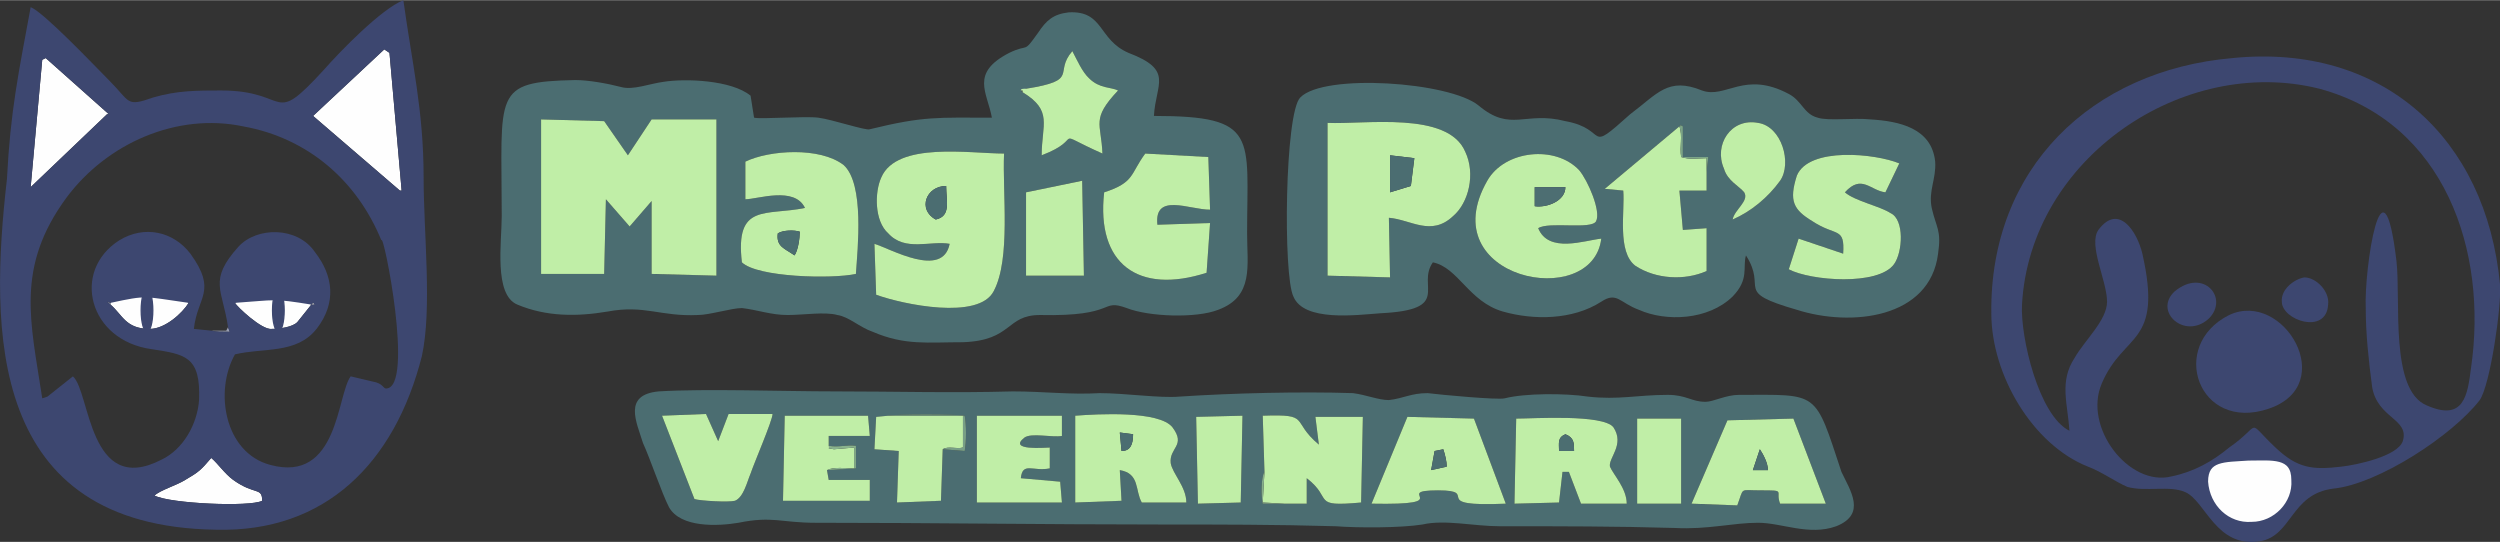 <?xml version="1.0" encoding="UTF-8"?>
<!DOCTYPE svg PUBLIC "-//W3C//DTD SVG 1.1//EN" "http://www.w3.org/Graphics/SVG/1.1/DTD/svg11.dtd">
<!-- Creator: CorelDRAW X8 -->
<svg xmlns="http://www.w3.org/2000/svg" xml:space="preserve" width="4363px" height="946px" version="1.1" style="shape-rendering:geometricPrecision; text-rendering:geometricPrecision; image-rendering:optimizeQuality; fill-rule:evenodd; clip-rule:evenodd"
viewBox="0 0 4320 936"
 xmlns:xlink="http://www.w3.org/1999/xlink">
 <rect x="0" y="0" width="4320" height="936" fill="#333333" stroke="none"/>
 <defs>
  <style type="text/css">
   <![CDATA[
    .str1 {stroke:#3D4770;stroke-width:9.139}
    .str0 {stroke:#3D4770;stroke-width:2.339}
    .fil1 {fill:#3D4770}
    .fil12 {fill:#3D4770}
    .fil0 {fill:#4B6D71}
    .fil6 {fill:#4C6E71}
    .fil4 {fill:#4D6E72}
    .fil5 {fill:#789F86}
    .fil8 {fill:#7CA588}
    .fil9 {fill:#87AE8C}
    .fil7 {fill:#89B28D}
    .fil10 {fill:#989EB3}
    .fil2 {fill:#C0EEA7}
    .fil11 {fill:#EFF0F3}
    .fil3 {fill:#FEFEFE}
   ]]>
  </style>
 </defs>
 <g id="Capa_x0020_1">
  <path class="fil0" d="M1873 476l-100 0 0 -144 97 -20 3 164 0 0zm-138 -211c-3,67 12,182 -18,238 -26,50 -156,23 -203,6l-3 -88c27,8 118,61 130,0 -33,-6 -77,14 -106,-18 -24,-21 -24,-71 -12,-97 27,-62 153,-41 212,-41zm265 123l91 -3 -6 86c-118,38 -191,-15 -177,-139 53,-17 45,-32 71,-67l109 6 3 91c-36,0 -97,-30 -91,26l0 0zm-956 85l-109 0 0 -267 109 3 41 59 41 -62 112 0 0 270 -112 -3 0 -126 -38 44 -41 -47 -3 129 0 0zm244 -129l0 -65c41,-20 129,-26 170,6 36,33 24,144 21,188 -41,9 -170,6 -197,-20 -12,-103 41,-80 109,-94 -18,-38 -82,-15 -103,-15l0 0zm485 -191c94,-15 47,-27 80,-65 8,15 17,36 29,47 18,18 38,15 50,21 -47,50 -29,56 -27,109 -94,-42 -26,-27 -105,3 0,-53 20,-77 -33,-109l-3 -3 9 -3 0 0zm-59 50c-94,0 -117,-3 -211,20 -6,3 -65,-17 -89,-20 -23,-3 -100,3 -111,0l-6 -38c-33,-27 -112,-30 -150,-24 -24,3 -53,15 -74,9 -23,-6 -56,-12 -79,-12 -144,3 -127,21 -127,235 0,45 -14,136 27,153 50,21 103,21 156,12 64,-12 91,9 156,6 20,0 58,-12 76,-12 27,3 50,12 79,12 27,0 65,-6 86,0 20,3 38,21 61,29 56,24 95,18 156,18 86,-3 74,-47 133,-47 135,3 103,-29 150,-12 38,15 120,18 158,3 62,-23 50,-76 50,-132 0,-168 21,-203 -161,-203 3,-56 35,-79 -44,-109 -53,-23 -42,-73 -103,-70 -27,3 -39,14 -53,35 -27,38 -15,18 -50,35 -68,35 -38,68 -30,112l0 0z"/>
  <path class="fil0" d="M2067 720l80 -2 -3 150 -74 2 -3 -150 0 0zm935 153l-79 -3 62 -144 114 -3 56 147 -79 0c-9,-23 12,-23 -35,-23 -36,0 -27,-6 -39,26l0 0zm-632 -3l62 -150 115 3 55 147c-138,6 -41,-23 -117,-23 -83,0 38,26 -115,23zm535 0l-76 0 0 -147 76 0 0 147zm-1370 -152c9,-3 121,-3 132,0 3,14 3,47 0,61l-38 -3 -3 89 -76 3 3 -89 -42 -3 3 -56 21 -2 0 0zm1276 152l-79 0 -21 -55 -11 0 -6 53 -77 2 3 -147c30,0 150,-8 168,15 20,30 -9,53 -6,68 6,14 29,38 29,64l0 0zm-761 -2l-77 0c-12,-21 -3,-50 -38,-56l3 53 -80 3 0 -150c39,-3 145,-9 168,20 24,32 -6,35 -3,62 3,18 27,41 27,68l0 0zm-236 -95l0 36c-29,6 -47,-12 -50,17l68 6 3 36 -147 0 0 -150 147 0 0 35c-18,3 -53,-6 -65,3 -29,23 36,17 44,17l0 0zm-382 -3c18,3 29,-2 47,0l0 39 -50 3 3 17 71 0 0 36 -150 0 3 -147 144 0 3 35 -71 0 0 17 0 0zm788 100l-38 0c-3,-11 -3,-47 3,-55l-3 -97c85,-3 47,8 97,50l-6 -48 82 0 -3 148c-88,8 -47,-6 -94,-42l0 44 -38 0 0 0zm-1020 -8l-56 -144 76 -3 21 47 18 -47 76 0c0,11 -32,85 -38,103 -6,14 -12,41 -27,47 -11,3 -61,0 -70,-3l0 0zm-62 -186c-62,6 -38,53 -27,89 12,26 33,88 45,111 20,36 85,33 120,27 59,-12 74,0 133,0 199,0 397,3 594,3 102,0 202,0 305,3 39,3 112,3 150,-3 39,-9 89,3 133,3 103,0 203,0 303,3 58,3 100,-9 144,-9 41,0 88,23 135,6 53,-21 24,-62 9,-94 -47,-142 -38,-133 -177,-133 -23,0 -44,12 -58,12 -24,0 -33,-12 -65,-12 -53,0 -85,9 -138,3 -39,-6 -109,-6 -144,3 -12,3 -109,-6 -133,-9 -29,0 -41,9 -67,12 -18,0 -39,-9 -62,-12 -91,-3 -209,0 -300,6 -33,3 -94,-6 -138,-6 -50,3 -97,-3 -150,-3 -103,3 -206,0 -306,0 -91,0 -224,-5 -306,0l0 0z"/>
  <path class="fil0" d="M2767 412c-15,126 -294,70 -197,-100 30,-53 118,-62 159,-18 15,18 38,71 29,88 -8,15 -82,0 -100,12 18,44 80,21 109,18zm-473 -200c64,3 208,-21 238,50 18,38 6,88 -21,111 -38,36 -73,6 -111,3l2 103 -108 -3 0 -264 0 0zm608 6c6,0 -5,-6 6,0l0 53 44 0 -3 26 0 32 -47 0 6 68 41 -3 0 74c-38,17 -88,14 -123,-9 -32,-24 -18,-94 -21,-130l-32 -3 129 -108 0 0zm283 220c3,-47 -12,-29 -53,-56 -33,-20 -41,-35 -27,-79 21,-50 136,-38 177,-21l-24 50c-26,-3 -41,-32 -70,0 17,15 61,24 79,36 24,11 21,67 6,88 -26,38 -144,29 -182,9l17 -53 77 26 0 0zm-191 -59c3,-17 29,-32 20,-47 -9,-11 -29,-20 -35,-41 -18,-41 12,-88 59,-79 41,6 59,70 38,100 -21,29 -50,53 -82,67l0 0zm-518 74c44,9 62,68 121,85 53,15 120,15 170,-17 27,-18 32,2 65,14 47,21 120,18 162,-23 29,-30 17,-50 23,-71 38,59 -23,62 88,94 94,30 230,15 244,-97 6,-41 -3,-44 -11,-79 -6,-30 8,-50 6,-80 -6,-58 -62,-70 -112,-73 -27,-3 -74,3 -91,-3 -24,-6 -27,-29 -50,-41 -77,-41 -109,9 -150,-6 -59,-24 -77,6 -124,41 -79,71 -35,26 -112,12 -70,-18 -94,20 -150,-27 -50,-41 -267,-56 -308,-14 -27,26 -30,308 -12,344 18,44 109,32 150,29 126,-6 62,-47 91,-88l0 0z"/>
  <path class="fil1" d="M3576 744c-53,-26 -85,-162 -82,-218 14,-253 279,-432 514,-373 218,59 291,282 262,482 -6,47 -12,94 -77,65 -64,-27 -44,-182 -52,-250 -24,-200 -56,15 -53,82 0,44 5,91 11,136 9,55 65,55 53,94 -9,26 -79,41 -106,44 -50,6 -76,3 -114,-33 -53,-50 -21,-41 -80,0 -29,24 -61,42 -100,50 -73,18 -153,-85 -120,-161 38,-89 106,-65 70,-224 -9,-38 -41,-88 -76,-41 -18,26 15,88 15,124 0,32 -39,67 -56,97 -27,41 -12,79 -9,126l0 0zm282 -644c-244,21 -420,191 -417,441 0,106 71,227 167,265 24,9 47,26 68,35 32,9 73,-3 100,9 35,15 53,97 129,85 56,-9 53,-82 127,-91 78,-8 206,-92 253,-153 18,-26 38,-162 35,-200 -24,-253 -203,-417 -462,-391l0 0z"/>
  <polygon class="fil2" points="1047,344 1088,391 1126,347 1126,473 1238,476 1238,206 1126,206 1085,268 1044,209 935,206 935,473 1044,473 "/>
  <path class="fil2" d="M1617 379c-32,-17 -17,-58 18,-58 0,26 9,52 -18,58zm118 -114c-59,0 -185,-21 -212,41 -12,26 -12,76 12,97 29,32 73,12 106,18 -12,61 -103,8 -130,0l3 88c47,17 177,44 203,-6 30,-56 15,-171 18,-238z"/>
  <path class="fil2" d="M2402 268l42 5 -6 48 -36 11 0 -64zm-108 208l108 3 -2 -103c38,3 73,33 111,-3 27,-23 39,-73 21,-111 -30,-71 -174,-47 -238,-50l0 264 0 0z"/>
  <path class="fil2" d="M1373 441c-17,-12 -32,-15 -29,-38 9,-6 29,-6 38,-3 0,12 -3,32 -9,41zm-85 -97c21,0 85,-23 103,15 -68,14 -121,-9 -109,94 27,26 156,29 197,20 3,-44 15,-155 -21,-188 -41,-32 -129,-26 -170,-6l0 65 0 0z"/>
  <path class="fil2" d="M2652 323l53 0c0,24 -32,36 -53,33l0 -33zm115 89c-29,3 -91,26 -109,-18 18,-12 92,3 100,-12 9,-17 -14,-70 -29,-88 -41,-44 -129,-35 -159,18 -97,170 182,226 197,100z"/>
  <path class="fil2" d="M2000 388c-6,-56 55,-26 91,-26l-3 -91 -109 -6c-26,35 -18,50 -71,67 -14,124 59,177 177,139l6 -86 -91 3 0 0z"/>
  <path class="fil2" d="M3185 438l-77 -26 -17 53c38,20 155,29 182,-9 15,-21 18,-77 -6,-88 -18,-12 -62,-21 -79,-36 29,-32 44,-3 70,0l24 -50c-41,-17 -156,-29 -177,21 -14,44 -6,59 27,79 41,27 56,9 53,56l0 0z"/>
  <path class="fil2" d="M2949 297l0 -24c-14,0 -29,3 -44,-2 -3,-18 3,-36 -3,-53l-129 108 32 3c3,36 -11,106 21,130 35,23 85,26 123,9l0 -74 -41 3 -6 -68 47 0 0 -32 0 0z"/>
  <path class="fil1" d="M3852 544c-106,53 -53,203 68,162 123,-41 26,-206 -68,-162z"/>
  <path class="fil2" d="M1938 779l-3 -32 23 3c0,18 -5,29 -20,29l0 0zm112 89c0,-27 -24,-50 -27,-68 -3,-27 27,-30 3,-62 -23,-29 -129,-23 -168,-20l0 150 80 -3 -3 -53c35,6 26,35 38,56l77 0 0 0z"/>
  <path class="fil2" d="M2185 815l-3 53 38 2 38 0 0 -44c47,36 6,50 94,42l3 -148 -82 0 6 48c-50,-42 -12,-53 -97,-50l3 97z"/>
  <path class="fil2" d="M2694 779c0,-14 -3,-23 11,-29 15,6 15,15 15,29l-26 0zm117 91c0,-26 -23,-50 -29,-64 -3,-15 26,-38 6,-68 -18,-23 -138,-15 -168,-15l-3 147 77 -2 6 -53 11 0 21 55 79 0 0 0z"/>
  <path class="fil2" d="M2494 776c3,9 6,21 6,30l-27 6 6 -33 15 -3 0 0zm-124 94c153,3 32,-23 115,-23 76,0 -21,29 117,23l-55 -147 -115 -3 -62 150z"/>
  <path class="fil2" d="M3041 776c6,9 14,24 14,36l-26 0 12 -36zm-39 97c12,-32 3,-26 39,-26 47,0 26,0 35,23l79 0 -56 -147 -114 3 -62 144 79 3 0 0z"/>
  <path class="fil2" d="M1200 862c9,3 59,6 70,3 15,-6 21,-33 27,-47 6,-18 38,-92 38,-103l-76 0 -18 47 -21 -47 -76 3 56 144 0 0z"/>
  <path class="fil2" d="M1814 773c-8,0 -73,6 -44,-17 12,-9 47,0 65,-3l0 -35 -147 0 0 150 147 0 -3 -36 -68 -6c3,-29 21,-11 50,-17l0 -36 0 0z"/>
  <path class="fil2" d="M1429 812c12,-6 32,-3 47,-3l0 -36 -35 3c-15,-3 -6,0 -9,-6l0 -17 71 0 -3 -35 -144 0 -3 147 150 0 0 -36 -71 0 -3 -17 0 0z"/>
  <polygon class="fil3" points="541,200 691,329 694,329 673,91 664,85 "/>
  <path class="fil2" d="M1629 776c9,-6 24,0 35,-3l0 -55 -129 0 -21 2 -3 56 42 3 -3 89 76 -3 3 -89 0 0z"/>
  <polygon class="fil2" points="1870,312 1773,332 1773,476 1873,476 "/>
  <path class="fil2" d="M1773 153c-6,0 -9,0 -9,3 0,0 0,0 3,0 0,3 0,3 0,3 53,32 33,56 33,109 79,-30 11,-45 105,-3 -2,-53 -20,-59 27,-109 -12,-6 -32,-3 -50,-21 -12,-11 -21,-32 -29,-47 -33,38 14,50 -80,65l0 0z"/>
  <polygon class="fil3" points="53,323 185,197 188,197 79,100 73,103 "/>
  <path class="fil2" d="M2994 379c32,-14 61,-38 82,-67 21,-30 3,-94 -38,-100 -47,-9 -77,38 -59,79 6,21 26,30 35,41 9,15 -17,30 -20,47l0 0z"/>
  <polygon class="fil2" points="2070,870 2144,868 2147,718 2067,720 "/>
  <polygon class="fil2" points="2905,723 2829,723 2829,870 2905,870 "/>
  <path class="fil3" d="M365 791c-18,21 -21,24 -45,38 -14,9 -44,18 -53,27 27,14 165,20 186,9 0,-24 -12,-9 -50,-36 -15,-11 -27,-29 -38,-38z"/>
  <path class="fil1" d="M3943 521c0,32 77,58 80,5 3,-23 -21,-47 -41,-47 -18,3 -41,21 -39,42z"/>
  <path class="fil1" d="M3758 503c-38,35 18,85 59,47 35,-35 -9,-88 -59,-47z"/>
  <path class="fil3" d="M191 523l0 3c21,18 26,42 68,42 26,0 56,-27 67,-45 -26,-17 -35,-35 -64,-35 -27,0 -53,9 -71,35z"/>
  <path class="fil3" d="M538 526c-79,-41 -59,-38 -132,-3 3,6 47,48 64,45 12,0 36,-3 44,-12l24 -30z"/>
  <polygon class="fil0" points="2402,332 2438,321 2444,273 2402,268 "/>
  <path class="fil0" d="M1617 379c27,-6 18,-32 18,-58 -35,0 -50,41 -18,58z"/>
  <path class="fil4" d="M2652 356c21,3 53,-9 53,-33l-53 0 0 33z"/>
  <path class="fil0" d="M1373 441c6,-9 9,-29 9,-41 -9,-3 -29,-3 -38,3 -3,23 12,26 29,38z"/>
  <path class="fil5" d="M1629 776l38 3c3,-14 3,-47 0,-61 -11,-3 -123,-3 -132,0l129 0 0 55c-11,3 -26,-3 -35,3z"/>
  <path class="fil6" d="M2694 779l26 0c0,-14 0,-23 -15,-29 -14,6 -11,15 -11,29z"/>
  <path class="fil6" d="M2479 779l-6 33 27 -6c0,-9 -3,-21 -6,-30l-15 3 0 0z"/>
  <path class="fil0" d="M1938 779c15,0 20,-11 20,-29l-23 -3 3 32 0 0z"/>
  <path class="fil6" d="M3029 812l26 0c0,-12 -8,-27 -14,-36l-12 36z"/>
  <path class="fil7" d="M1429 812l50 -3 0 -39c-18,-2 -29,3 -47,0 3,6 -6,3 9,6l35 -3 0 36c-15,0 -35,-3 -47,3l0 0z"/>
  <path class="fil8" d="M2949 297l3 -26 -44 0 0 -53c-11,-6 0,0 -6,0 6,17 0,35 3,53 15,5 30,2 44,2l0 24 0 0z"/>
  <path class="fil9" d="M2220 870l-38 -2 3 -53c-6,8 -6,44 -3,55l38 0 0 0z"/>
  <path class="fil10" d="M365 571c8,2 20,2 32,2l-3 -8 -3 6 -26 0 0 0z"/>
  <polygon class="fil10" points="191,526 191,523 185,521 "/>
  <polygon class="fil11" points="538,526 544,526 541,523 "/>
  <ellipse class="fil12 str0" cx="254" cy="536" rx="10" ry="37"/>
  <path class="fil1" d="M365 791c11,9 23,27 38,38 38,27 50,12 50,36 -21,11 -159,5 -186,-9 9,-9 39,-18 53,-27 24,-14 27,-17 45,-38zm173 -265l3 -3 3 3 -6 0 0 0zm0 0l-24 30c-8,9 -32,12 -44,12 -17,3 -61,-39 -64,-45 73,-5 64,-8 132,3zm-347 -3c65,-14 56,-11 135,0 -11,18 -41,45 -67,45 -42,0 -47,-24 -68,-42l-6 -5 6 2 0 0zm-109 162l-9 3c-20,-132 -47,-226 42,-347 70,-94 191,-147 305,-123 112,20 197,94 239,197 3,-18 58,256 8,256 -5,0 -5,-9 -23,-12l-38 -9c-24,32 -21,185 -139,153 -79,-21 -97,-127 -61,-191 50,-12 106,0 141,-44 35,-45 29,-92 -3,-133 -30,-44 -100,-44 -132,-9 -53,59 -27,74 -18,139l3 8c-12,0 -24,0 -32,-2l-30 -3c6,-56 41,-65 -6,-130 -29,-38 -79,-50 -123,-23 -83,53 -53,173 56,188 58,9 85,12 82,88 -3,41 -27,85 -65,103 -126,65 -123,-118 -153,-144l-44 35 0 0zm-9 -582l6 -3 109 97 -3 0 -132 126 20 -220 0 0zm591 -18l9 6 21 238 -3 0 -150 -129 123 -115 0 0zm-611 -73c-21,114 -35,179 -41,297 -30,262 -33,600 361,606 189,5 309,-115 356,-300 18,-83 3,-212 3,-309 0,-115 -20,-197 -35,-306 -38,15 -109,88 -138,121 -92,100 -56,35 -177,35 -41,0 -76,0 -117,12 -48,17 -39,8 -77,-30 -23,-23 -112,-117 -135,-126l0 0z"/>
  <path class="fil3 str1" d="M3964 829c3,41 -32,77 -73,77 -42,3 -77,-30 -80,-74 0,-41 32,-38 74,-41 41,0 79,-6 79,38z"/>
  <ellipse class="fil12 str0" cx="481" cy="536" rx="10" ry="37"/>
 </g>
</svg>
